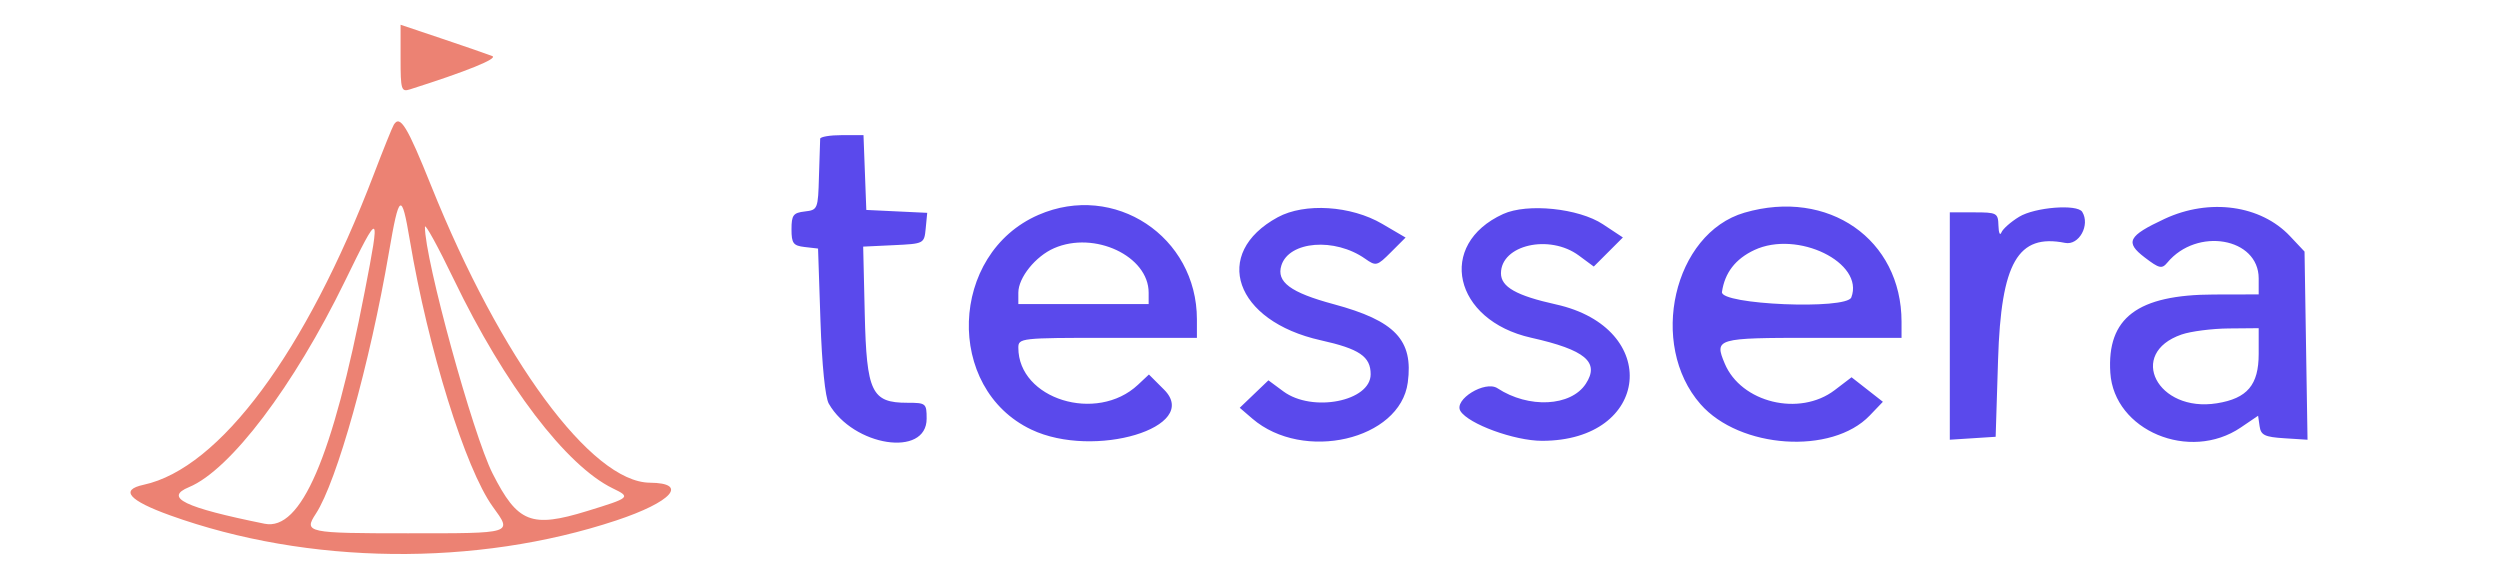 <svg xmlns="http://www.w3.org/2000/svg" width="518" height="120" viewBox="0 0 518 120" version="1.1"><path d="M 83 12.131 C 83 18.587, 83.150 19.087, 84.924 18.524 C 96.645 14.804, 103.261 12.128, 102 11.618 C 101.175 11.284, 96.563 9.687, 91.750 8.069 L 83 5.127 83 12.131 M 81.601 25.836 C 81.281 26.354, 79.418 30.974, 77.461 36.102 C 63.402 72.943, 45.524 97.053, 29.750 100.447 C 24.784 101.515, 26.676 103.694, 35.250 106.782 C 63.814 117.068, 98.637 117.468, 127.660 107.845 C 139.238 104.005, 142.741 100.082, 134.651 100.015 C 122.551 99.915, 103.748 74.393, 89.348 38.523 C 84.377 26.141, 82.904 23.729, 81.601 25.836 M 80.595 52.250 C 76.655 75.287, 69.802 99.794, 65.439 106.453 C 62.885 110.351, 63.585 110.500, 84.505 110.500 C 106.530 110.500, 106.179 110.610, 102.105 104.987 C 96.436 97.161, 88.702 72.307, 84.906 49.716 C 83.217 39.659, 82.696 39.965, 80.595 52.250 M 71.454 58.288 C 60.850 80.038, 47.711 97.392, 39.171 100.929 C 33.925 103.102, 38.126 105.138, 54.832 108.520 C 62.358 110.044, 68.892 94.887, 75.571 60.413 C 78.854 43.466, 78.715 43.395, 71.454 58.288 M 88.046 47 C 87.988 53.614, 97.994 90.092, 102.068 98.116 C 107.256 108.334, 110.069 109.451, 121.645 105.892 C 130.624 103.131, 130.751 103.020, 126.983 101.195 C 117.321 96.515, 104.580 79.780, 94.059 57.949 C 90.759 51.102, 88.053 46.175, 88.046 47" stroke="none" fill="#ec8273" fill-rule="evenodd"/><path d="M 169.940 28.750 C 169.906 29.163, 169.794 32.650, 169.690 36.500 C 169.504 43.339, 169.437 43.507, 166.750 43.816 C 164.357 44.092, 164 44.570, 164 47.500 C 164 50.430, 164.357 50.908, 166.750 51.184 L 169.500 51.500 170 66.500 C 170.304 75.618, 170.981 82.340, 171.727 83.642 C 176.807 92.507, 192 94.838, 192 86.752 C 192 83.572, 191.857 83.455, 188.005 83.455 C 180.595 83.455, 179.554 81.284, 179.175 65.025 L 178.851 51.099 185.175 50.800 C 191.488 50.501, 191.501 50.494, 191.810 47.299 L 192.119 44.099 185.810 43.799 L 179.500 43.500 179.208 35.750 L 178.916 28 174.458 28 C 172.006 28, 169.973 28.337, 169.940 28.750 M 215.182 44.519 C 196.656 52.566, 195.726 80.474, 213.698 89.012 C 226.714 95.196, 248.964 88.503, 241.201 80.739 L 238.058 77.597 235.779 79.732 C 227.238 87.733, 211 82.699, 211 72.050 C 211 70.057, 211.517 70, 229.500 70 L 248 70 248 66.182 C 248 48.981, 230.898 37.693, 215.182 44.519 M 264.761 45.007 C 250.941 52.507, 255.835 66.538, 273.653 70.502 C 281.669 72.285, 284 73.873, 284 77.548 C 284 83.155, 271.906 85.525, 265.911 81.093 L 262.815 78.803 259.844 81.649 L 256.874 84.495 259.472 86.730 C 270.026 95.808, 290.096 91.160, 291.691 79.268 C 292.872 70.460, 289.094 66.466, 276.324 63.024 C 267.374 60.612, 264.417 58.413, 265.506 54.980 C 267.107 49.936, 276.566 49.186, 282.852 53.604 C 285.115 55.194, 285.320 55.142, 288.221 52.240 L 291.238 49.224 286.388 46.381 C 279.929 42.596, 270.328 41.986, 264.761 45.007 M 311.450 44.344 C 297.610 50.657, 301.166 66.375, 317.250 69.976 C 328.493 72.493, 331.514 75.041, 328.574 79.528 C 325.486 84.240, 316.737 84.678, 310.276 80.445 C 307.712 78.765, 301.147 82.811, 302.606 85.172 C 304.265 87.855, 313.801 91.336, 319.500 91.338 C 341.991 91.345, 344.376 67.953, 322.382 63.072 C 314.184 61.253, 311 59.450, 311 56.629 C 311 50.739, 321.055 48.446, 327.144 52.949 L 330.231 55.231 333.246 52.216 L 336.261 49.201 332.129 46.467 C 327.117 43.150, 316.465 42.056, 311.450 44.344 M 361.460 44.064 C 346.760 48.339, 341.478 71.363, 352.356 83.753 C 360.470 92.994, 379.572 94.275, 387.402 86.102 L 390.134 83.250 386.889 80.710 L 383.643 78.170 380.147 80.835 C 372.872 86.379, 360.753 83.440, 357.355 75.307 C 355.191 70.127, 355.626 70, 375.559 70 L 394 70 394 66.682 C 394 49.567, 378.820 39.016, 361.460 44.064 M 418.361 44.922 C 416.634 45.975, 414.982 47.435, 414.690 48.168 C 414.397 48.901, 414.122 48.263, 414.079 46.750 C 414.004 44.127, 413.769 44, 409 44 L 404 44 404 67.555 L 404 91.110 408.750 90.805 L 413.500 90.500 414 74.500 C 414.628 54.394, 418.091 48.368, 427.891 50.328 C 430.766 50.903, 433.124 46.627, 431.437 43.897 C 430.413 42.241, 421.628 42.930, 418.361 44.922 M 448.500 45.351 C 440.931 48.880, 440.254 50.194, 444.384 53.344 C 447.410 55.652, 447.944 55.773, 449.076 54.408 C 455.207 47.021, 468 49.240, 468 57.691 L 468 61 458.750 61.022 C 442.877 61.060, 436.527 65.850, 437.258 77.236 C 438.026 89.213, 453.684 95.776, 464.300 88.571 L 467.880 86.142 468.190 88.321 C 468.452 90.162, 469.245 90.548, 473.310 90.807 L 478.120 91.114 477.810 71.620 L 477.500 52.126 474.500 48.940 C 468.424 42.487, 457.791 41.019, 448.500 45.351 M 218.415 51.421 C 214.559 53.100, 211 57.523, 211 60.635 L 211 63 224.500 63 L 238 63 238 60.635 C 238 53.058, 226.779 47.780, 218.415 51.421 M 363.500 51.808 C 359.581 53.645, 357.368 56.511, 356.790 60.500 C 356.408 63.133, 382.592 64.226, 383.593 61.619 C 386.356 54.419, 372.435 47.621, 363.500 51.808 M 452.034 69.306 C 440.677 73.217, 446.992 85.536, 459.341 83.561 C 465.638 82.554, 468 79.763, 468 73.326 L 468 68 461.750 68.056 C 458.313 68.087, 453.940 68.650, 452.034 69.306" stroke="none" fill="#5a49ec" fill-rule="evenodd"/></svg>